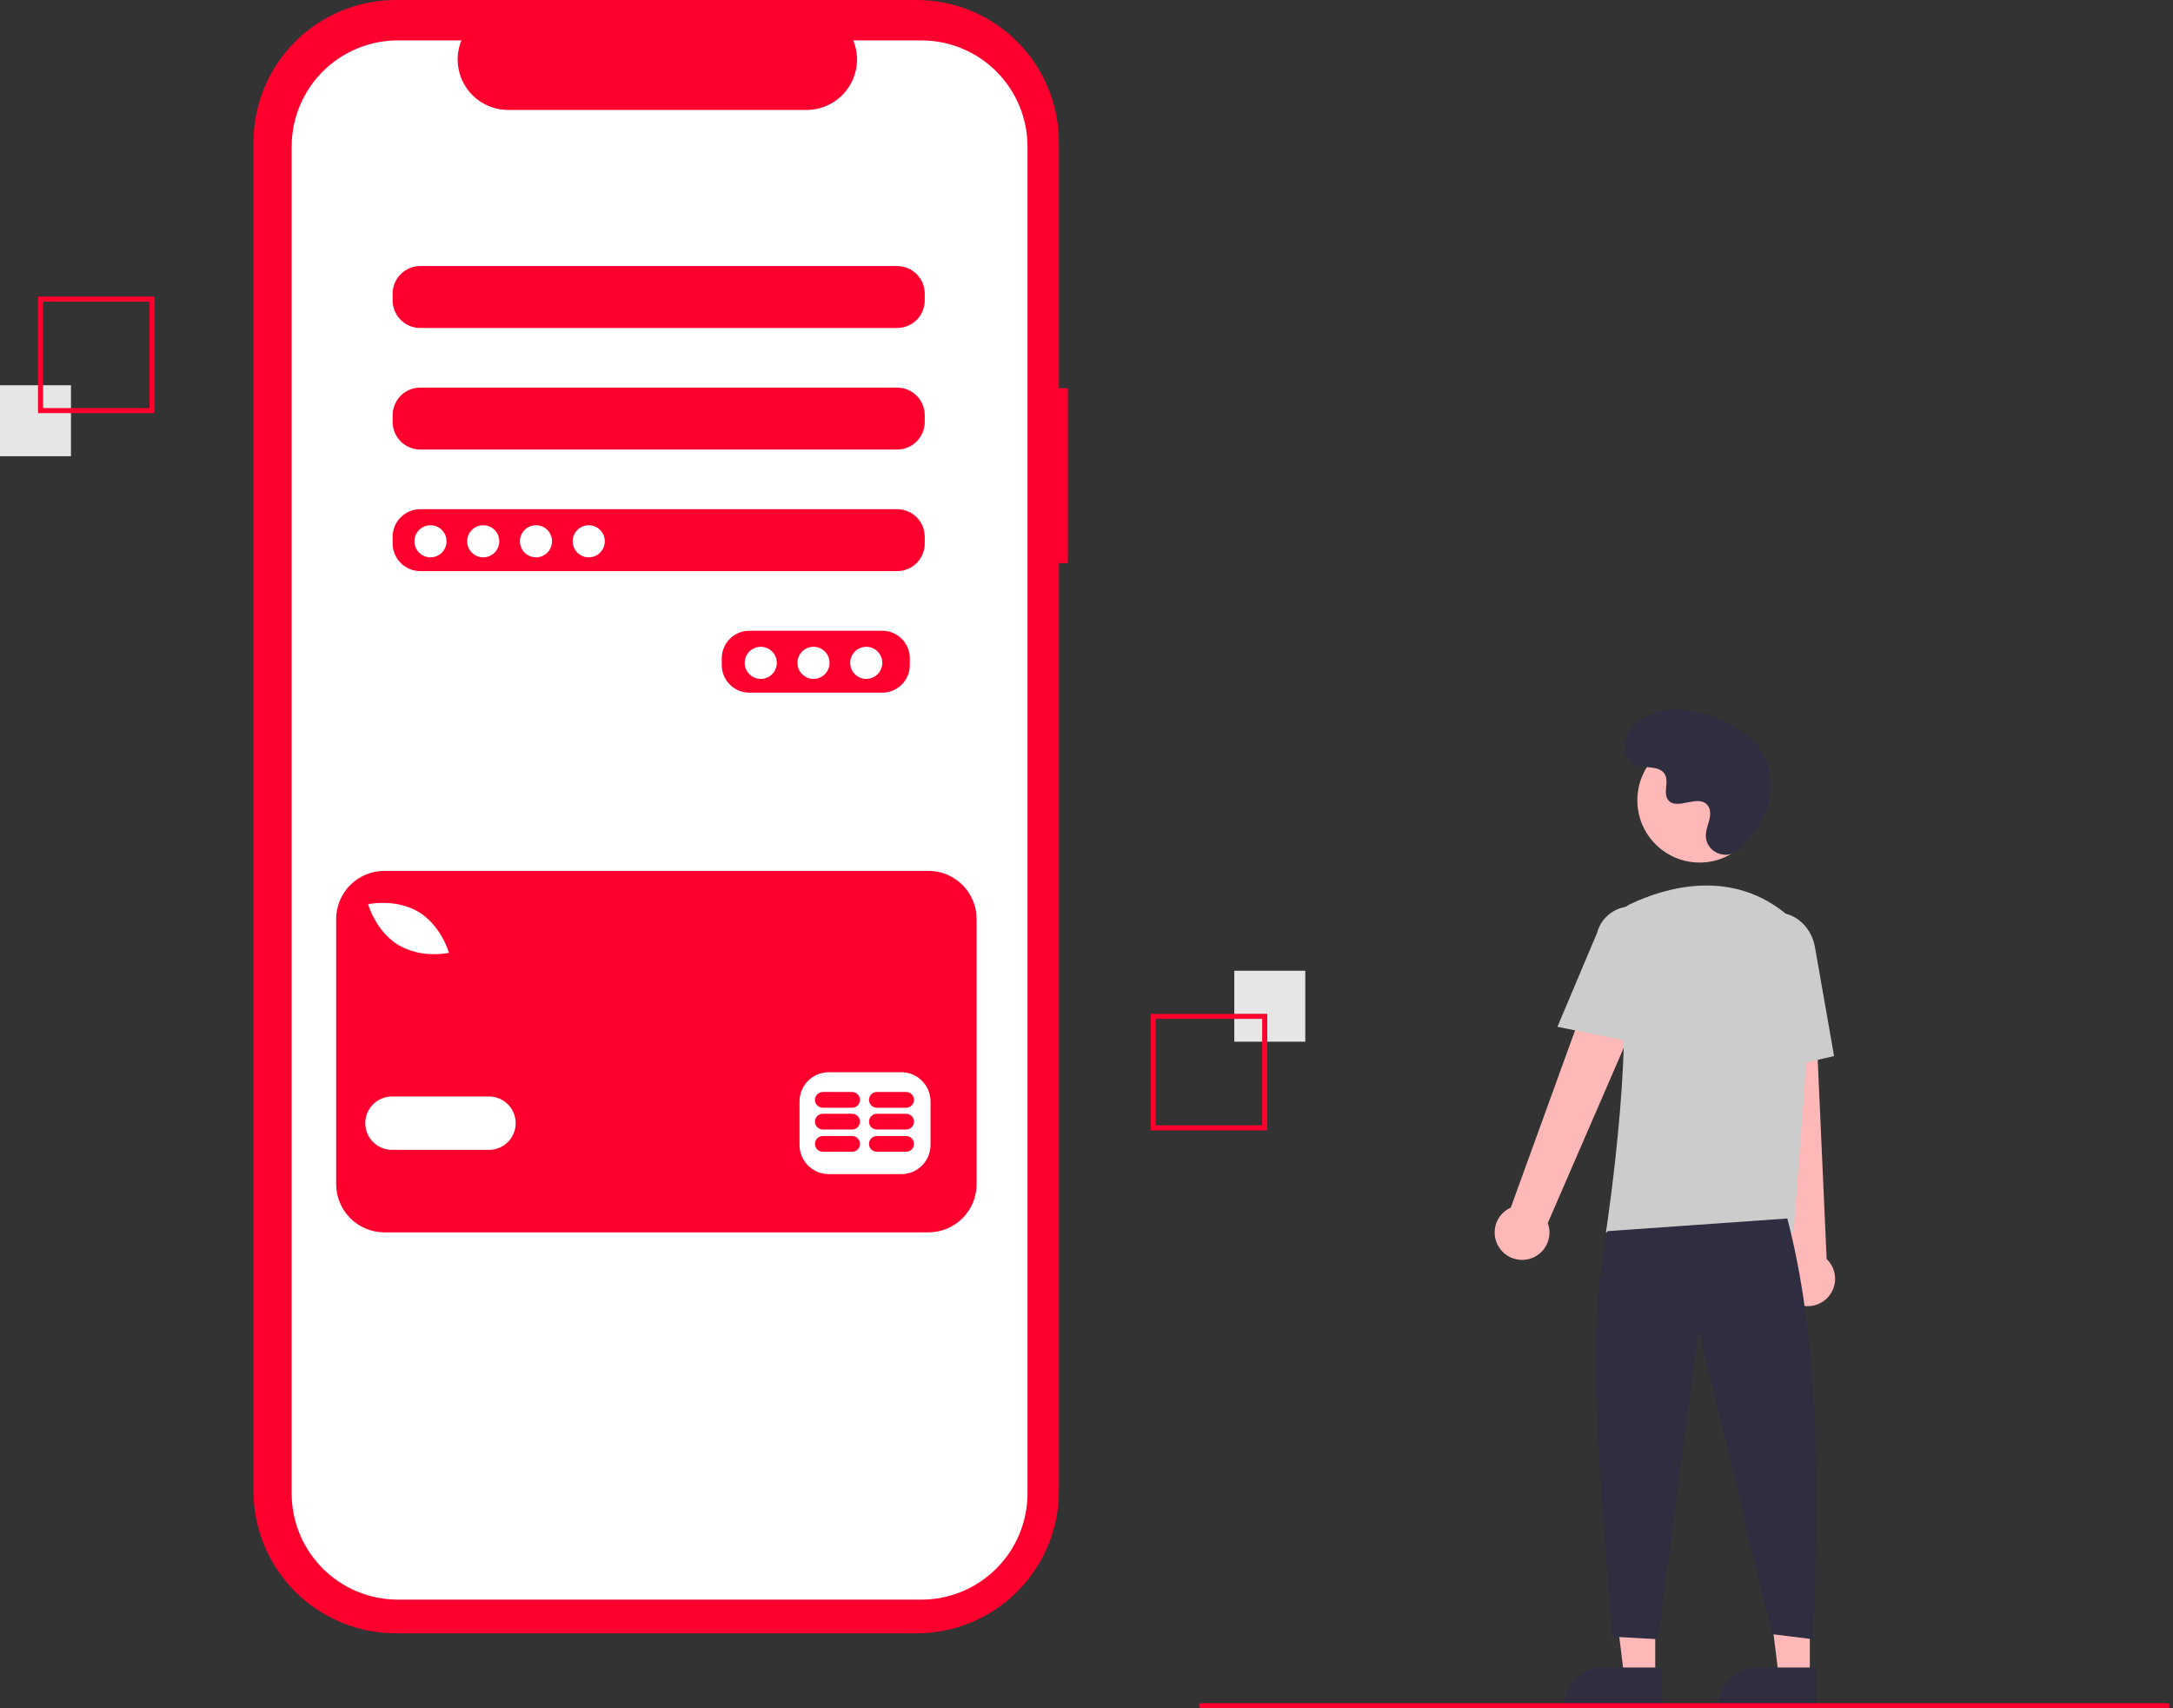 <svg width="346" height="272" viewBox="0 0 346 272" fill="none" xmlns="http://www.w3.org/2000/svg">
<rect x="0" y="0" width="346" height="272" fill="#333333" stroke="none"/>
<g clip-path="url(#clip0_842_3602)">
<path d="M170.031 61.8H168.602V22.656C168.602 16.647 166.215 10.884 161.966 6.636C157.717 2.387 151.955 7.49231e-06 145.946 1.43787e-10H63.014C60.039 -1.05991e-05 57.093 0.586 54.344 1.725C51.595 2.863 49.098 4.532 46.994 6.636C44.89 8.739 43.221 11.237 42.083 13.986C40.944 16.734 40.358 19.68 40.358 22.655V237.403C40.358 240.378 40.944 243.324 42.083 246.073C43.221 248.822 44.89 251.319 46.994 253.423C49.098 255.527 51.595 257.196 54.344 258.334C57.093 259.473 60.039 260.059 63.014 260.059H145.946C148.921 260.059 151.867 259.473 154.616 258.334C157.365 257.196 159.862 255.527 161.966 253.423C164.07 251.319 165.739 248.822 166.877 246.073C168.016 243.325 168.602 240.379 168.602 237.403V89.663H170.031V61.8Z" fill="#FF002E"/>
<path d="M146.689 6.43H135.864C136.361 7.651 136.551 8.975 136.417 10.286C136.282 11.597 135.827 12.855 135.092 13.949C134.357 15.043 133.364 15.94 132.201 16.56C131.037 17.18 129.739 17.504 128.421 17.504H80.911C79.592 17.504 78.294 17.18 77.131 16.56C75.968 15.94 74.975 15.043 74.24 13.949C73.504 12.855 73.049 11.597 72.915 10.286C72.781 8.975 72.971 7.651 73.468 6.43H63.357C58.87 6.43 54.567 8.213 51.394 11.386C48.221 14.558 46.438 18.862 46.438 23.349V237.782C46.438 240.003 46.876 242.203 47.726 244.256C48.577 246.309 49.823 248.174 51.394 249.745C52.965 251.316 54.83 252.562 56.883 253.413C58.935 254.263 61.136 254.701 63.357 254.701H146.689C151.176 254.701 155.479 252.918 158.652 249.745C161.825 246.572 163.608 242.269 163.608 237.782V23.349C163.608 21.127 163.17 18.927 162.32 16.874C161.47 14.822 160.223 12.957 158.652 11.386C157.081 9.814 155.216 8.568 153.164 7.718C151.111 6.868 148.911 6.43 146.689 6.43ZM144.87 105.907C144.867 107.068 144.404 108.181 143.583 109.002C142.762 109.823 141.649 110.286 140.488 110.289H119.307C118.145 110.286 117.033 109.823 116.211 109.002C115.39 108.181 114.928 107.068 114.924 105.907V104.811C114.928 103.65 115.39 102.537 116.211 101.716C117.033 100.895 118.145 100.432 119.307 100.429H140.488C141.649 100.432 142.762 100.895 143.583 101.716C144.404 102.537 144.867 103.65 144.87 104.811V105.907ZM147.244 86.551C147.241 87.713 146.778 88.825 145.957 89.646C145.136 90.468 144.023 90.93 142.862 90.934H66.901C65.74 90.93 64.627 90.468 63.806 89.646C62.985 88.825 62.522 87.713 62.519 86.551V85.456C62.522 84.295 62.985 83.182 63.806 82.361C64.627 81.54 65.74 81.077 66.901 81.073H142.862C144.023 81.077 145.136 81.54 145.957 82.361C146.778 83.182 147.241 84.295 147.244 85.456V86.551ZM147.244 67.196C147.241 68.357 146.778 69.47 145.957 70.291C145.136 71.112 144.023 71.575 142.862 71.578H66.901C65.74 71.575 64.627 71.112 63.806 70.291C62.985 69.47 62.522 68.357 62.519 67.196V66.1C62.522 64.939 62.985 63.827 63.806 63.005C64.627 62.184 65.74 61.721 66.901 61.718H142.862C144.023 61.721 145.136 62.184 145.957 63.005C146.778 63.827 147.241 64.939 147.244 66.1V67.196ZM147.244 47.841C147.241 49.002 146.778 50.115 145.957 50.936C145.136 51.757 144.023 52.22 142.862 52.223H66.901C65.74 52.22 64.627 51.757 63.806 50.936C62.985 50.115 62.522 49.002 62.519 47.841V46.745C62.522 45.584 62.985 44.471 63.806 43.65C64.627 42.829 65.74 42.366 66.901 42.363H142.862C144.023 42.366 145.136 42.829 145.957 43.65C146.778 44.471 147.241 45.584 147.244 46.745V47.841Z" fill="white"/>
<path d="M68.545 88.743C69.957 88.743 71.101 87.598 71.101 86.186C71.101 84.774 69.957 83.63 68.545 83.63C67.133 83.63 65.988 84.774 65.988 86.186C65.988 87.598 67.133 88.743 68.545 88.743Z" fill="white"/>
<path d="M76.943 88.743C78.355 88.743 79.499 87.598 79.499 86.186C79.499 84.774 78.355 83.63 76.943 83.63C75.531 83.63 74.387 84.774 74.387 86.186C74.387 87.598 75.531 88.743 76.943 88.743Z" fill="white"/>
<path d="M85.344 88.743C86.755 88.743 87.9 87.598 87.9 86.186C87.9 84.774 86.755 83.63 85.344 83.63C83.932 83.63 82.787 84.774 82.787 86.186C82.787 87.598 83.932 88.743 85.344 88.743Z" fill="white"/>
<path d="M93.743 88.743C95.155 88.743 96.299 87.598 96.299 86.186C96.299 84.774 95.155 83.63 93.743 83.63C92.331 83.63 91.186 84.774 91.186 86.186C91.186 87.598 92.331 88.743 93.743 88.743Z" fill="white"/>
<path d="M121.133 108.098C122.544 108.098 123.689 106.953 123.689 105.542C123.689 104.13 122.544 102.985 121.133 102.985C119.721 102.985 118.576 104.13 118.576 105.542C118.576 106.953 119.721 108.098 121.133 108.098Z" fill="white"/>
<path d="M129.532 108.098C130.944 108.098 132.088 106.953 132.088 105.542C132.088 104.13 130.944 102.985 129.532 102.985C128.12 102.985 126.976 104.13 126.976 105.542C126.976 106.953 128.12 108.098 129.532 108.098Z" fill="white"/>
<path d="M137.931 108.098C139.343 108.098 140.488 106.953 140.488 105.542C140.488 104.13 139.343 102.985 137.931 102.985C136.52 102.985 135.375 104.13 135.375 105.542C135.375 106.953 136.52 108.098 137.931 108.098Z" fill="white"/>
<path d="M147.831 138.664H61.2C59.165 138.664 57.213 139.473 55.774 140.912C54.335 142.351 53.526 144.303 53.526 146.338V188.546C53.526 190.582 54.335 192.534 55.774 193.973C57.213 195.412 59.165 196.22 61.2 196.22H147.831C149.867 196.22 151.819 195.412 153.258 193.973C154.697 192.534 155.505 190.582 155.505 188.546V146.338C155.505 144.303 154.697 142.351 153.258 140.912C151.819 139.473 149.867 138.664 147.831 138.664ZM59.057 143.899C59.228 143.868 63.285 143.178 66.644 145.199C70.002 147.22 71.293 151.127 71.346 151.293L71.482 151.714L71.046 151.791C70.424 151.888 69.796 151.934 69.166 151.929C67.17 151.967 65.199 151.471 63.459 150.491C60.1 148.47 58.81 144.563 58.757 144.398L58.621 143.976L59.057 143.899ZM77.862 183.087H62.411C61.284 183.087 60.203 182.639 59.406 181.842C58.609 181.045 58.162 179.965 58.162 178.838C58.162 177.711 58.609 176.63 59.406 175.833C60.203 175.036 61.284 174.588 62.411 174.588H77.862C78.989 174.588 80.07 175.036 80.867 175.833C81.664 176.63 82.111 177.711 82.111 178.838C82.111 179.965 81.664 181.045 80.867 181.842C80.07 182.639 78.989 183.087 77.862 183.087ZM148.166 182.314C148.162 183.542 147.673 184.719 146.804 185.588C145.936 186.456 144.759 186.946 143.531 186.95H131.942C130.714 186.946 129.537 186.456 128.668 185.588C127.8 184.719 127.31 183.542 127.307 182.314V175.361C127.31 174.133 127.8 172.956 128.668 172.087C129.537 171.219 130.714 170.729 131.942 170.726H143.531C144.759 170.729 145.936 171.219 146.804 172.087C147.673 172.956 148.162 174.133 148.166 175.361L148.166 182.314Z" fill="#FF002E"/>
<path d="M135.679 180.881H131.019C130.686 180.881 130.367 181.014 130.132 181.249C129.897 181.484 129.765 181.803 129.765 182.136C129.765 182.469 129.897 182.788 130.132 183.023C130.367 183.258 130.686 183.39 131.019 183.39H135.679C136.011 183.39 136.33 183.258 136.566 183.023C136.801 182.788 136.933 182.469 136.933 182.136C136.933 181.803 136.801 181.484 136.566 181.249C136.33 181.014 136.011 180.881 135.679 180.881Z" fill="#FF002E"/>
<path d="M144.28 180.881H139.621C139.288 180.881 138.969 181.014 138.734 181.249C138.498 181.484 138.366 181.803 138.366 182.136C138.366 182.469 138.498 182.788 138.734 183.023C138.969 183.258 139.288 183.39 139.621 183.39H144.28C144.613 183.39 144.932 183.258 145.167 183.023C145.402 182.788 145.535 182.469 145.535 182.136C145.535 181.803 145.402 181.484 145.167 181.249C144.932 181.014 144.613 180.881 144.28 180.881Z" fill="#FF002E"/>
<path d="M135.679 177.34H131.019C130.686 177.34 130.367 177.472 130.132 177.708C129.897 177.943 129.765 178.262 129.765 178.595C129.765 178.927 129.897 179.246 130.132 179.482C130.367 179.717 130.686 179.849 131.019 179.849H135.679C136.011 179.849 136.33 179.717 136.566 179.482C136.801 179.246 136.933 178.927 136.933 178.595C136.933 178.262 136.801 177.943 136.566 177.708C136.33 177.472 136.011 177.34 135.679 177.34Z" fill="#FF002E"/>
<path d="M144.279 177.34H139.62C139.287 177.34 138.968 177.472 138.733 177.708C138.497 177.943 138.365 178.262 138.365 178.595C138.365 178.927 138.497 179.246 138.733 179.482C138.968 179.717 139.287 179.849 139.62 179.849H144.279C144.612 179.849 144.931 179.717 145.166 179.482C145.401 179.246 145.534 178.927 145.534 178.595C145.534 178.262 145.401 177.943 145.166 177.708C144.931 177.472 144.612 177.34 144.279 177.34Z" fill="#FF002E"/>
<path d="M135.679 173.871H131.019C130.686 173.871 130.367 174.003 130.132 174.238C129.897 174.473 129.765 174.792 129.765 175.125C129.765 175.458 129.897 175.777 130.132 176.012C130.367 176.247 130.686 176.38 131.019 176.38H135.679C136.011 176.38 136.33 176.247 136.566 176.012C136.801 175.777 136.933 175.458 136.933 175.125C136.933 174.792 136.801 174.473 136.566 174.238C136.33 174.003 136.011 173.871 135.679 173.871Z" fill="#FF002E"/>
<path d="M144.279 173.871H139.62C139.287 173.871 138.968 174.003 138.733 174.238C138.497 174.473 138.365 174.792 138.365 175.125C138.365 175.458 138.497 175.777 138.733 176.012C138.968 176.247 139.287 176.38 139.62 176.38H144.279C144.612 176.38 144.931 176.247 145.166 176.012C145.401 175.777 145.534 175.458 145.534 175.125C145.534 174.792 145.401 174.473 145.166 174.238C144.931 174.003 144.612 173.871 144.279 173.871Z" fill="#FF002E"/>
<path d="M207.834 154.564H196.534V165.863H207.834V154.564Z" fill="#E6E6E6"/>
<path d="M183.217 161.424H201.781V179.988H183.217V161.424ZM200.973 162.231H184.024V179.181H200.973V162.231Z" fill="#FF002E"/>
<path d="M11.3 61.341H0V72.641H11.3V61.341Z" fill="#E6E6E6"/>
<path d="M24.616 65.78H6.053V47.217H24.616V65.78ZM6.86 64.973H23.809V48.024H6.86V64.973Z" fill="#FF002E"/>
<path d="M263.557 266.922H258.609L256.256 247.838H263.558L263.557 266.922Z" fill="#FFB8B8"/>
<path d="M255.074 265.508H264.616V271.516H249.066C249.066 269.922 249.699 268.394 250.826 267.268C251.953 266.141 253.481 265.508 255.074 265.508Z" fill="#2F2E41"/>
<path d="M288.173 266.922H283.226L280.872 247.838H288.174L288.173 266.922Z" fill="#FFB8B8"/>
<path d="M279.691 265.508H289.233V271.516H273.684C273.684 269.922 274.317 268.394 275.443 267.268C276.57 266.141 278.098 265.508 279.691 265.508Z" fill="#2F2E41"/>
<path d="M238.737 198.674C238.381 198.15 238.144 197.554 238.043 196.928C237.943 196.302 237.98 195.662 238.154 195.053C238.328 194.443 238.633 193.879 239.048 193.4C239.463 192.921 239.978 192.539 240.557 192.281L257.375 145.925L265.651 150.441L246.448 194.741C246.817 195.742 246.807 196.844 246.418 197.837C246.03 198.831 245.29 199.648 244.34 200.133C243.389 200.618 242.294 200.737 241.261 200.468C240.228 200.199 239.33 199.561 238.737 198.674Z" fill="#FFB8B8"/>
<path d="M285.646 207.385C285.097 207.07 284.622 206.638 284.258 206.119C283.893 205.601 283.646 205.009 283.535 204.385C283.423 203.761 283.45 203.12 283.613 202.508C283.777 201.896 284.072 201.326 284.479 200.84L279.269 151.804L288.687 152.234L290.852 200.468C291.623 201.206 292.097 202.201 292.183 203.264C292.27 204.328 291.963 205.386 291.321 206.239C290.68 207.091 289.748 207.679 288.702 207.89C287.656 208.101 286.569 207.922 285.646 207.385Z" fill="#FFB8B8"/>
<path d="M270.621 137.339C276.095 137.339 280.533 132.901 280.533 127.427C280.533 121.953 276.095 117.515 270.621 117.515C265.147 117.515 260.709 121.953 260.709 127.427C260.709 132.901 265.147 137.339 270.621 137.339Z" fill="#FFB8B8"/>
<path d="M285.584 196.232H255.701L255.737 196C255.791 195.652 261.063 161.117 257.175 149.818C256.784 148.708 256.819 147.492 257.271 146.406C257.723 145.319 258.561 144.438 259.624 143.933C265.182 141.316 275.85 138.093 284.855 145.914C286.18 147.084 287.214 148.546 287.877 150.185C288.539 151.823 288.812 153.594 288.672 155.356L285.584 196.232Z" fill="#CCCCCC"/>
<path d="M261.44 166.22L247.986 163.491L254.292 148.547C254.67 147.1 255.606 145.861 256.895 145.103C258.185 144.345 259.722 144.129 261.17 144.503C262.619 144.877 263.86 145.81 264.621 147.097C265.382 148.385 265.602 149.922 265.231 151.371L261.44 166.22Z" fill="#CCCCCC"/>
<path d="M278.671 171.288L277.862 152.748C277.248 149.263 279.244 145.968 282.312 145.429C285.381 144.893 288.378 147.31 288.994 150.821L292.034 168.145L278.671 171.288Z" fill="#CCCCCC"/>
<path d="M284.589 194.013C289.397 212.325 289.922 235.608 288.624 261.004L282.167 260.197L270.464 211.769L264.007 261.004L256.743 260.6C254.573 233.953 252.46 211.077 255.936 196.031L284.589 194.013Z" fill="#2F2E41"/>
<path d="M277.152 135.087C275.303 137.057 271.869 135.999 271.628 133.309C271.609 133.1 271.61 132.889 271.632 132.681C271.756 131.489 272.445 130.407 272.28 129.148C272.243 128.835 272.126 128.536 271.941 128.281C270.467 126.308 267.008 129.163 265.618 127.377C264.765 126.282 265.767 124.557 265.113 123.333C264.249 121.718 261.691 122.515 260.087 121.63C258.302 120.645 258.409 117.907 259.584 116.241C261.017 114.21 263.529 113.126 266.01 112.97C268.491 112.813 270.955 113.484 273.271 114.387C275.903 115.412 278.512 116.83 280.132 119.144C282.101 121.958 282.291 125.741 281.306 129.032C280.707 131.033 278.662 133.479 277.152 135.087Z" fill="#2F2E41"/>
<path d="M345.094 272H191.337C191.23 272 191.127 271.957 191.052 271.882C190.976 271.806 190.934 271.703 190.934 271.596C190.934 271.489 190.976 271.387 191.052 271.311C191.127 271.235 191.23 271.193 191.337 271.193H345.094C345.201 271.193 345.303 271.235 345.379 271.311C345.455 271.387 345.497 271.489 345.497 271.596C345.497 271.703 345.455 271.806 345.379 271.882C345.303 271.957 345.201 272 345.094 272Z" fill="#FF002E"/>
</g>
<defs>
<clipPath id="clip0_842_3602">
<rect width="345.497" height="272" fill="white"/>
</clipPath>
</defs>
</svg>
